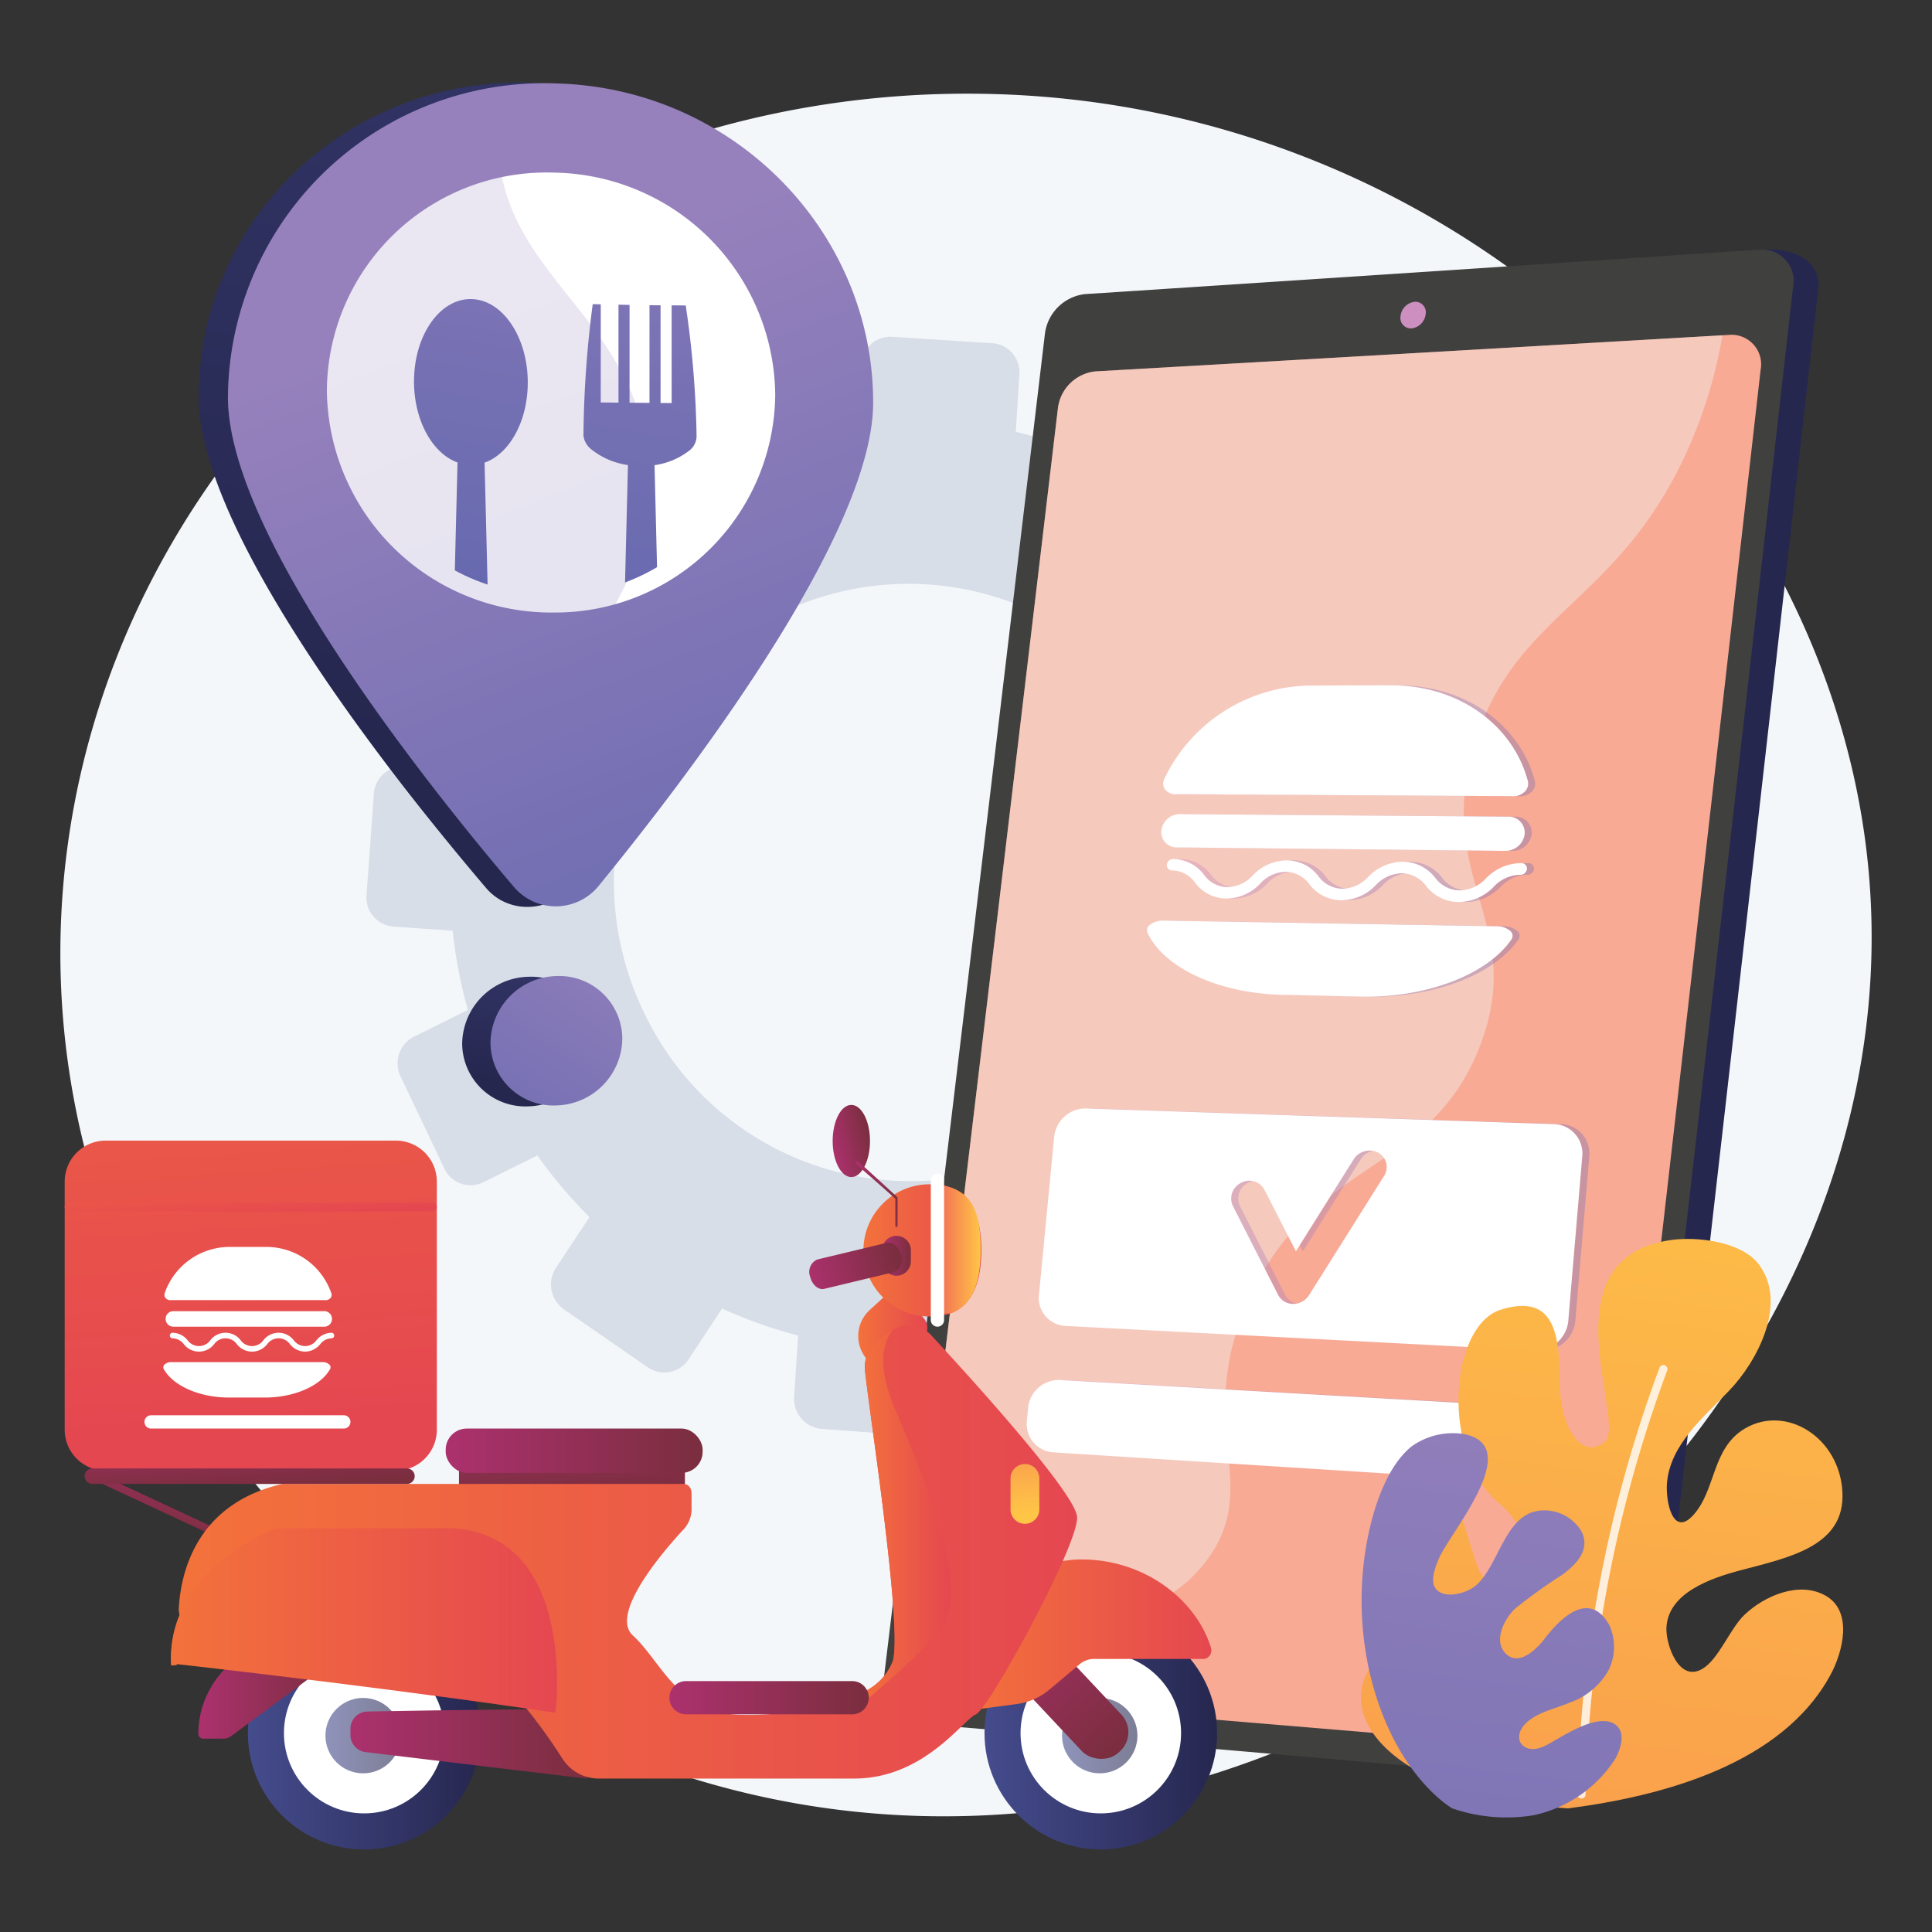 <svg xmlns="http://www.w3.org/2000/svg" xmlns:xlink="http://www.w3.org/1999/xlink" width="160" height="160" viewBox="0 0 160 160">
  <rect x="0" y="0" width="160" height="160" fill="#333333" stroke="none"/>
  <defs>
    <linearGradient id="a" x1="67.928" y1="-103.854" x2="37.627" y2="63.731" gradientUnits="userSpaceOnUse">
      <stop offset="0" stop-color="#454c8d"/>
      <stop offset="0.996" stop-color="#26274f"/>
    </linearGradient>
    <linearGradient id="b" x1="47.925" y1="63.179" x2="43.08" y2="89.97" xlink:href="#a"/>
    <linearGradient id="c" x1="42.185" y1="23.533" x2="68.71" y2="91.854" gradientUnits="userSpaceOnUse">
      <stop offset="0" stop-color="#9681bc"/>
      <stop offset="0.996" stop-color="#6166ae"/>
    </linearGradient>
    <linearGradient id="d" x1="32.817" y1="27.176" x2="59.346" y2="95.507" xlink:href="#c"/>
    <linearGradient id="e" x1="53.085" y1="75.555" x2="35.602" y2="102.093" xlink:href="#c"/>
    <clipPath id="f">
      <path d="M62.527,32.886A16.522,16.522,0,0,1,45.88,49.271a16.862,16.862,0,0,1-17.049-16.678A16.514,16.514,0,0,1,45.88,16.211,16.874,16.874,0,0,1,62.527,32.886Z" fill="none"/>
    </clipPath>
    <linearGradient id="g" x1="45.979" y1="-6.979" x2="34.832" y2="54.668" xlink:href="#c"/>
    <linearGradient id="h" x1="49.204" y1="-5.75" x2="38.151" y2="55.378" xlink:href="#c"/>
    <linearGradient id="i" x1="59.584" y1="-3.57" x2="48.591" y2="57.228" xlink:href="#c"/>
    <linearGradient id="j" x1="62.709" y1="-2.557" x2="51.767" y2="57.958" xlink:href="#c"/>
    <linearGradient id="k" x1="95.572" y1="79.39" x2="125.847" y2="79.39" gradientUnits="userSpaceOnUse">
      <stop offset="0.004" stop-color="#d191c0"/>
      <stop offset="1" stop-color="#8172b4"/>
    </linearGradient>
    <linearGradient id="l" x1="96.912" y1="61.345" x2="127.141" y2="61.345" xlink:href="#k"/>
    <linearGradient id="m" x1="96.757" y1="68.943" x2="126.853" y2="68.943" xlink:href="#k"/>
    <linearGradient id="n" x1="97.216" y1="72.922" x2="127.036" y2="72.922" xlink:href="#k"/>
    <linearGradient id="o" x1="85.607" y1="118.514" x2="129.637" y2="118.514" xlink:href="#k"/>
    <linearGradient id="p" x1="86.611" y1="101.819" x2="131.634" y2="101.819" xlink:href="#k"/>
    <linearGradient id="q" x1="71.075" y1="110.085" x2="76.799" y2="110.085" gradientUnits="userSpaceOnUse">
      <stop offset="0" stop-color="#f3723b"/>
      <stop offset="1" stop-color="#e54750"/>
    </linearGradient>
    <linearGradient id="r" x1="71.543" y1="103.551" x2="81.272" y2="103.551" xlink:href="#q"/>
    <linearGradient id="s" x1="20.529" y1="143.53" x2="39.793" y2="143.53" xlink:href="#a"/>
    <linearGradient id="t" x1="26.95" y1="143.738" x2="33.193" y2="143.738" xlink:href="#a"/>
    <linearGradient id="u" x1="1241.131" y1="-2394.097" x2="1241.317" y2="-2391.298" gradientTransform="matrix(0.906, 0.422, -0.744, 1.598, -2890.522, 3423.645)" gradientUnits="userSpaceOnUse">
      <stop offset="0" stop-color="#ac316e"/>
      <stop offset="1" stop-color="#7a2e3e"/>
    </linearGradient>
    <linearGradient id="v" x1="46.825" y1="114.547" x2="47.46" y2="124.112" gradientTransform="matrix(1, 0, 0, 1, 0, 0)" xlink:href="#u"/>
    <linearGradient id="w" x1="36.91" y1="120.142" x2="58.19" y2="120.142" gradientTransform="matrix(1, 0, 0, 1, 0, 0)" xlink:href="#u"/>
    <linearGradient id="x" x1="16.425" y1="140.16" x2="27.723" y2="140.16" gradientTransform="matrix(1, 0, 0, 1, 0, 0)" xlink:href="#u"/>
    <linearGradient id="y" x1="29.023" y1="144.438" x2="48.643" y2="144.438" gradientTransform="matrix(1, 0, 0, 1, 0, 0)" xlink:href="#u"/>
    <linearGradient id="z" x1="81.532" y1="143.53" x2="100.796" y2="143.53" xlink:href="#a"/>
    <linearGradient id="aa" x1="87.953" y1="143.738" x2="94.196" y2="143.738" xlink:href="#a"/>
    <linearGradient id="ab" x1="1764.532" y1="-3045.125" x2="1780.764" y2="-3045.125" gradientTransform="matrix(0, 1, -1, 0, -2957.899, -1633.584)" xlink:href="#u"/>
    <linearGradient id="ac" x1="79.51" y1="135.446" x2="100.32" y2="135.446" xlink:href="#q"/>
    <linearGradient id="ad" x1="14.804" y1="128.522" x2="89.203" y2="128.522" xlink:href="#q"/>
    <linearGradient id="ae" x1="71.127" y1="125.576" x2="78.731" y2="125.576" xlink:href="#q"/>
    <linearGradient id="af" x1="55.438" y1="140.596" x2="71.948" y2="140.596" gradientTransform="matrix(1, 0, 0, 1, 0, 0)" xlink:href="#u"/>
    <linearGradient id="ag" x1="14.157" y1="134.204" x2="46.126" y2="134.204" xlink:href="#q"/>
    <linearGradient id="ah" x1="14.157" y1="133.977" x2="46.126" y2="133.977" xlink:href="#q"/>
    <linearGradient id="ai" x1="17.014" y1="51.559" x2="21.412" y2="117.843" xlink:href="#q"/>
    <linearGradient id="aj" x1="20.285" y1="116.358" x2="20.743" y2="123.264" gradientTransform="matrix(1, 0, 0, 1, 0, 0)" xlink:href="#u"/>
    <linearGradient id="ak" x1="20.413" y1="94.624" x2="20.828" y2="100.88" xlink:href="#q"/>
    <linearGradient id="al" x1="84.238" y1="114.028" x2="84.991" y2="125.384" gradientUnits="userSpaceOnUse">
      <stop offset="0.004" stop-color="#f36f56"/>
      <stop offset="1" stop-color="#ffc546"/>
    </linearGradient>
    <linearGradient id="am" x1="77.818" y1="103.452" x2="81.214" y2="103.452" xlink:href="#al"/>
    <linearGradient id="an" x1="73.049" y1="103.999" x2="75.433" y2="103.999" gradientTransform="matrix(1, 0, 0, 1, 0, 0)" xlink:href="#u"/>
    <linearGradient id="ao" x1="-110.17" y1="694.596" x2="-99.469" y2="694.596" gradientTransform="matrix(0.702, -0.169, 0.233, 0.972, -17.696, -588.255)" xlink:href="#u"/>
    <linearGradient id="ap" x1="68.891" y1="94.879" x2="72.114" y2="94.106" gradientTransform="matrix(1, 0, 0, 1, 0, 0)" xlink:href="#u"/>
    <linearGradient id="aq" x1="71.543" y1="99.151" x2="74.171" y2="98.52" gradientTransform="matrix(1, 0, 0, 1, 0, 0)" xlink:href="#u"/>
    <linearGradient id="ar" x1="139.476" y1="83.917" x2="119.278" y2="240.286" gradientUnits="userSpaceOnUse">
      <stop offset="0" stop-color="#ffc546"/>
      <stop offset="0.099" stop-color="#fdbc47"/>
      <stop offset="0.996" stop-color="#f36f56"/>
    </linearGradient>
    <linearGradient id="as" x1="127.382" y1="107.577" x2="114.345" y2="208.515" xlink:href="#c"/>
  </defs>
  <g style="isolation: isolate">
    <g>
      <rect width="160" height="160" fill="none"/>
      <g>
        <path d="M67.605,149.625C30.394,143.989.153,108.807,5.647,69.702c4.687-33.35,33.926-59.303,68.989-61.754q3.808-.267,7.699-.158a76.619,76.619,0,0,1,49.794,20.228c12.793,11.783,21.105,27.542,22.619,44.076C158.778,116.084,113.888,156.634,67.605,149.625Z" fill="#f4f7fa"/>
        <path d="M118.055,69.256l-4.782-.327a38.782,38.782,0,0,0-1.385-6.677l4.279-2.123a2.433,2.433,0,0,0,1.077-3.275l-3.782-7.565a2.441,2.441,0,0,0-3.261-1.109l-4.266,2.117a38.382,38.382,0,0,0-4.461-5.086l2.615-3.963a2.435,2.435,0,0,0-.69-3.364l-6.966-4.639a2.407,2.407,0,0,0-3.344.67l-2.634,3.979a38.163,38.163,0,0,0-6.329-2.137l.299-4.776a2.412,2.412,0,0,0-2.249-2.56l-8.28-.531a2.406,2.406,0,0,0-2.551,2.249L71.032,34.93A37.375,37.375,0,0,0,64.541,36.263l-2.119-4.33a2.385,2.385,0,0,0-3.206-1.09l-7.426,3.685a2.425,2.425,0,0,0-1.101,3.227l2.124,4.372a37.791,37.791,0,0,0-4.965,4.38L43.834,43.791a2.386,2.386,0,0,0-3.323.666l-4.637,6.941a2.433,2.433,0,0,0,.637,3.36l4.053,2.757a38.976,38.976,0,0,0-2.138,6.292l-4.898-.335a2.427,2.427,0,0,0-2.567,2.263l-.609,8.397a2.416,2.416,0,0,0,2.22,2.604l4.917.344A38.748,38.748,0,0,0,38.746,83.638l-4.461,2.214a2.482,2.482,0,0,0-1.119,3.283l3.632,7.639a2.393,2.393,0,0,0,3.229,1.138l4.474-2.22a38.368,38.368,0,0,0,4.32,5.101l-2.779,4.198a2.511,2.511,0,0,0,.652,3.439l6.955,4.808a2.396,2.396,0,0,0,3.376-.662l2.776-4.208a38.189,38.189,0,0,0,6.296,2.234l-.331,5.067a2.493,2.493,0,0,0,2.273,2.666l8.42.625a2.437,2.437,0,0,0,2.597-2.307l.315-5.024a37.395,37.395,0,0,0,6.582-1.287l2.201,4.53a2.449,2.449,0,0,0,3.285,1.158l7.577-3.76a2.49,2.49,0,0,0,1.096-3.332l-2.197-4.488a37.751,37.751,0,0,0,5.072-4.468l4.076,2.773a2.417,2.417,0,0,0,3.397-.667l4.648-7.11a2.514,2.514,0,0,0-.706-3.443l-4.058-2.746a38.973,38.973,0,0,0,2.135-6.465l4.83.338a2.417,2.417,0,0,0,2.581-2.293l.47-8.492A2.489,2.489,0,0,0,118.055,69.256ZM86.162,95.31a24.399,24.399,0,0,1-32.83-11.466A24.819,24.819,0,0,1,64.483,50.854,24.408,24.408,0,0,1,97.195,62.078,24.808,24.808,0,0,1,86.162,95.31Z" fill="#d8dee8"/>
        <g>
          <g>
            <path d="M40.269,73.555l.002.003c.062.072.125.141.19.208.021.022.044.043.065.064.045.045.091.089.138.132.026.024.052.046.079.069q.068.058.137.114c.027.022.055.043.082.064.049.037.098.072.147.106.026.018.052.036.078.054.059.039.119.076.18.112.017.01.034.021.051.031q.12.069.244.131l.022.01q.112.054.226.102c.022.009.043.017.065.026.063.025.126.049.19.072.025.009.049.017.074.025q.096.032.192.059c.023.006.046.013.069.019q.107.028.216.051l.046.01a4.612,4.612,0,0,0,.826.089c.013,0,.026,0,.039,0q.118.001.237-.004l.047-.002q.119-.006.237-.018l.037-.004a4.612,4.612,0,0,0,3.071-1.663c7.187-8.77,22.81-29.079,22.81-40.09,0-14.23-11.652-26.08-26.297-26.476a27.525,27.525,0,0,0-4.181.205h0l-.005.001q-.881.111-1.744.278l-.051.01c-.157.03-.312.063-.468.097-.05.011-.1.021-.15.032-.144.032-.288.065-.431.099-.06.014-.12.028-.179.043q-.208.051-.415.105-.095.025-.189.05-.204.055-.406.113-.095.027-.189.055-.203.06-.405.122c-.06.018-.119.038-.179.057-.137.044-.274.088-.411.134-.052.018-.104.036-.156.053-.143.049-.287.099-.43.15-.03.011-.061.023-.091.034q-1.017.373-1.994.824c-.044.02-.088.04-.131.06-.128.06-.256.122-.383.184-.058.028-.115.056-.172.084-.121.06-.241.121-.361.183-.062.032-.123.063-.185.096q-.176.092-.35.187c-.063.034-.126.069-.189.104q-.172.095-.342.193c-.062.036-.124.072-.187.108-.113.066-.227.133-.339.201-.059.036-.118.073-.177.109-.114.07-.228.141-.341.213-.052.033-.104.067-.156.101-.119.077-.238.154-.356.233-.024.016-.048.033-.072.049q-.626.422-1.226.879c-.048.037-.097.073-.146.11-.101.078-.202.158-.302.237-.06.047-.119.094-.179.142-.095.076-.188.154-.282.232-.063.053-.127.105-.19.159-.091.077-.18.154-.27.232q-.096.084-.192.169-.131.116-.261.234-.096.088-.192.177-.127.118-.253.238c-.063.06-.126.122-.189.183-.083.081-.165.161-.247.243-.062.062-.123.125-.184.188-.081.082-.162.165-.241.248-.06.062-.118.126-.177.189-.08.085-.16.17-.239.257-.04.043-.078.088-.117.131q-.245.272-.482.551c-.061.072-.122.143-.182.215-.068.082-.134.164-.201.247-.062.076-.124.153-.185.23-.065.082-.129.166-.193.249-.061.079-.122.158-.182.237-.063.083-.124.167-.186.251q-.09.122-.179.245-.09.125-.178.251t-.175.253c-.057.084-.115.169-.171.254-.058.087-.115.174-.172.262-.054.084-.109.168-.163.253-.057.091-.114.182-.17.274-.051.083-.102.166-.152.249-.059.099-.117.198-.174.297-.045.078-.091.155-.136.234-.07.124-.139.25-.207.375-.042.077-.084.153-.125.23q-.124.234-.245.471c-.037.073-.072.146-.108.219-.055.112-.111.224-.165.337-.039.081-.076.163-.114.245-.049.106-.099.213-.146.32-.038.085-.074.17-.111.255-.046.106-.091.211-.136.318q-.054.129-.106.26-.065.16-.128.321-.051.131-.1.262-.061.163-.121.328c-.031.087-.062.173-.093.26-.04.113-.078.227-.116.341-.028.085-.057.169-.084.254-.039.121-.076.242-.113.364-.024.079-.049.158-.072.237-.042.143-.082.287-.122.431-.016.058-.033.116-.049.175q-.081.304-.155.61c-.013.052-.024.105-.036.158-.036.153-.071.307-.105.461-.017.078-.032.157-.048.235-.027.13-.053.259-.078.39-.016.086-.031.172-.047.259-.022.124-.044.248-.064.373-.015.089-.028.179-.042.269q-.028.184-.054.369-.019.137-.036.275-.023.184-.044.37c-.01.092-.02.183-.029.275-.013.126-.024.252-.035.378-.008.09-.016.18-.023.27-.01.131-.018.263-.026.395-.005.086-.011.172-.015.258-.007.145-.012.291-.017.437-.003.073-.006.145-.008.218q-.008.329-.009.659a13.736,13.736,0,0,0,.107,1.669c.673,5.492,4.427,12.658,8.935,19.551q.406.621.819,1.238.395.589.794,1.174.728,1.064,1.47,2.11.493.696.989,1.381.35.484.7.961.29.395.579.785.35.472.699.938.984,1.311,1.948,2.553.344.443.682.874C36.48,69.039,38.606,71.603,40.269,73.555Z" fill="url(#a)"/>
            <path d="M43.773,80.891a5.617,5.617,0,0,0-5.498,5.527,5.236,5.236,0,0,0,5.498,5.206,5.619,5.619,0,0,0,5.456-5.526A5.236,5.236,0,0,0,43.773,80.891Z" fill="url(#b)"/>
          </g>
          <g>
            <g>
              <g>
                <path d="M72.312,33.343c0,10.992-15.573,31.269-22.736,40.024a4.559,4.559,0,0,1-6.967.14C35.3,64.912,18.878,44.31,18.878,32.893A26.192,26.192,0,0,1,46.1,6.911C60.698,7.305,72.312,19.136,72.312,33.343Z" fill="url(#c)"/>
                <path d="M64.201,32.673A18.204,18.204,0,0,1,45.88,50.726,18.584,18.584,0,0,1,27.07,32.344,18.193,18.193,0,0,1,45.88,14.296,18.598,18.598,0,0,1,64.201,32.673Z" fill="#fff"/>
                <g opacity="0.2" style="mix-blend-mode: multiply">
                  <path d="M45.983,62.677c1.693-10.96,9.007-14.479,7.757-24.76C52.295,26.036,41.548,22.704,41.287,12.05a16.397,16.397,0,0,1,.646-4.934A26.095,26.095,0,0,0,18.878,32.893c0,11.416,16.421,32.019,23.73,40.614A4.464,4.464,0,0,0,46.785,74.99,29.328,29.328,0,0,1,45.983,62.677Z" fill="url(#d)"/>
                </g>
              </g>
              <path d="M51.538,86.031a5.605,5.605,0,0,1-5.438,5.516,5.223,5.223,0,0,1-5.48-5.198,5.603,5.603,0,0,1,5.48-5.517A5.223,5.223,0,0,1,51.538,86.031Z" fill="url(#e)"/>
            </g>
            <g clip-path="url(#f)">
              <g>
                <g>
                  <path d="M43.708,31.679c0,3.781-2.098,6.837-4.695,6.825-2.607-.012-4.727-3.107-4.727-6.913s2.12-6.862,4.727-6.824C41.61,24.803,43.708,27.898,43.708,31.679Z" fill="url(#g)"/>
                  <path d="M40.103,37.258l-2.187-.012c-.192,7.646-.383,15.432-.575,23.27a1.433,1.433,0,0,0,.502,1.122,1.716,1.716,0,0,0,1.263.445,1.643,1.643,0,0,0,1.127-.507,1.088,1.088,0,0,0,.447-.895C40.488,52.802,40.295,44.892,40.103,37.258Z" fill="url(#h)"/>
                </g>
                <g>
                  <path d="M56.789,25.296l-1.167-.008V33.38l-.917-.008v-8.09l-.917-.006v8.089l-1.651-.013V25.252l-.917-.021v8.112l-1.468-.013V25.203l-.666-.016a89.181,89.181,0,0,0-.768,10.897,1.713,1.713,0,0,0,.657,1.133A6.252,6.252,0,0,0,53.1,38.569a6.038,6.038,0,0,0,4.053-1.307,1.538,1.538,0,0,0,.535-1.118A81.386,81.386,0,0,0,56.789,25.296Z" fill="url(#i)"/>
                  <path d="M54.176,37.335l-2.143-.012c-.188,7.57-.376,15.279-.563,23.038a1.425,1.425,0,0,0,.492,1.111,1.673,1.673,0,0,0,1.238.441,1.603,1.603,0,0,0,1.104-.502,1.08,1.08,0,0,0,.438-.886C54.553,52.725,54.365,44.893,54.176,37.335Z" fill="url(#j)"/>
                </g>
              </g>
            </g>
          </g>
        </g>
        <g>
          <g>
            <g>
              <path d="M89.016,27.699Q82.358,83.965,75.701,139.057a2.843,2.843,0,0,0,2.53,3.239q26.756,2.538,53.511,5.188c3.182.154,4.929-1.624,5.134-3.404q6.853-59.472,13.705-120.189c.205-1.818-1.335-3.381-4.517-3.225q-26.887,1.917-53.775,3.783A3.76,3.76,0,0,0,89.016,27.699Z" fill="#26274f"/>
              <path d="M86.538,27.622Q79.839,84.133,73.14,139.456a2.858,2.858,0,0,0,2.546,3.254q27.782,2.353,55.565,4.799a3.295,3.295,0,0,0,3.45-2.977q6.896-59.745,13.791-120.749a2.606,2.606,0,0,0-2.721-3.112q-27.969,1.866-55.938,3.687A3.781,3.781,0,0,0,86.538,27.622Z" fill="#40403f"/>
              <path d="M87.614,33.785q-6.205,52.358-12.41,103.694a2.661,2.661,0,0,0,2.379,3.034q26.128,2.137,52.256,4.355a3.083,3.083,0,0,0,3.213-2.78q6.376-55.182,12.752-111.443a2.447,2.447,0,0,0-2.532-2.916q-26.291,1.531-52.581,3.03A3.495,3.495,0,0,0,87.614,33.785Z" fill="#f8aa95"/>
              <path d="M90.691,30.76q25.979-1.481,51.958-2.994a39.711,39.711,0,0,1-3.043,9.844C133.861,50.073,125.421,50.76,122.12,61.621c-3.402,11.19,4.27,14.691.522,24.794-4.067,10.963-14.041,9.376-19.313,21.401-4.544,10.365,1.306,15.103-3.393,21.401-5.15,6.904-14.678,4.563-24.567,6.901q6.123-50.671,12.246-102.333A3.494,3.494,0,0,1,90.691,30.76Z" fill="#f4f7fa" opacity="0.4" style="mix-blend-mode: soft-light"/>
            </g>
            <path d="M115.988,26.159a.872.872,0,0,0,.911,1.038,1.333,1.333,0,0,0,1.167-1.166.869.869,0,0,0-.912-1.038A1.333,1.333,0,0,0,115.988,26.159Z" fill="#cc8fbf"/>
          </g>
          <g>
            <g opacity="0.4" style="mix-blend-mode: multiply">
              <g>
                <path d="M95.611,77.24c1.3,2.814,5.701,5.02,11.189,5.146l6.428.148c5.625.13,10.627-1.918,12.534-4.752a.524.524,0,0,0-.129-.706,1.718,1.718,0,0,0-1.032-.367L96.888,76.24a1.81,1.81,0,0,0-1.034.322A.565.565,0,0,0,95.611,77.24Z" fill="url(#k)"/>
                <path d="M97.005,64.507a13.556,13.556,0,0,1,12.335-7.732l6.404-.021c5.603-.018,10.111,3.252,11.36,7.895a.913.913,0,0,1-.271.932,1.369,1.369,0,0,1-1.092.354l-27.675-.167a1.093,1.093,0,0,1-.967-.356A.832.832,0,0,1,97.005,64.507Z" fill="url(#l)"/>
                <path d="M126.848,69.062a1.598,1.598,0,0,1-1.651,1.403l-27.124-.288a1.26,1.26,0,0,1-1.31-1.391h0a1.544,1.544,0,0,1,1.57-1.364l27.111.21a1.327,1.327,0,0,1,1.404,1.43Z" fill="url(#m)"/>
                <path d="M121.358,74.7a3.417,3.417,0,0,1-2.676-1.333,2.528,2.528,0,0,0-1.998-1.044,2.983,2.983,0,0,0-2.171.987,3.963,3.963,0,0,1-2.867,1.244,3.326,3.326,0,0,1-2.619-1.319,2.461,2.461,0,0,0-1.955-1.034,2.923,2.923,0,0,0-2.131.978,3.885,3.885,0,0,1-2.815,1.233,3.24,3.24,0,0,1-2.564-1.306,2.398,2.398,0,0,0-1.914-1.023.428.428,0,0,1-.428-.476.522.522,0,0,1,.517-.464,3.215,3.215,0,0,1,2.552,1.296,2.416,2.416,0,0,0,1.926,1.027,2.905,2.905,0,0,0,2.121-.975,3.911,3.911,0,0,1,2.825-1.239,3.301,3.301,0,0,1,2.607,1.31,2.48,2.48,0,0,0,1.967,1.038,2.964,2.964,0,0,0,2.159-.984,3.991,3.991,0,0,1,2.877-1.251,3.39,3.39,0,0,1,2.663,1.323,2.548,2.548,0,0,0,2.011,1.048,3.024,3.024,0,0,0,2.2-.994,4.074,4.074,0,0,1,2.931-1.263.452.452,0,0,1,.46.49.541.541,0,0,1-.544.478,3.044,3.044,0,0,0-2.211.997A4.046,4.046,0,0,1,121.358,74.7Z" fill="url(#n)"/>
              </g>
              <path d="M129.528,120.373a2.686,2.686,0,0,1-2.891,2.366l-38.794-2.46a2.352,2.352,0,0,1-2.224-2.578l.109-1.135a2.56,2.56,0,0,1,2.687-2.277L127.171,116.5a2.526,2.526,0,0,1,2.458,2.683Z" fill="url(#o)"/>
              <path d="M131.625,95.679a2.435,2.435,0,0,0-2.45-2.59L90.564,91.801A2.614,2.614,0,0,0,87.888,94.11L86.622,107.27a2.313,2.313,0,0,0,2.221,2.537l38.727,2.027a2.711,2.711,0,0,0,2.885-2.382Zm-16.43,1.722-6.209,9.868a1.542,1.542,0,0,1-1.321.716l-.051-.002a1.396,1.396,0,0,1-1.186-.751l-3.744-7.358a1.443,1.443,0,0,1,.671-1.914,1.421,1.421,0,0,1,1.938.561l2.611,5.103,4.783-7.614a1.552,1.552,0,0,1,2.034-.55A1.357,1.357,0,0,1,115.195,97.401Z" fill="url(#p)"/>
            </g>
            <g>
              <g>
                <path d="M95.029,77.24c1.3,2.814,5.701,5.02,11.189,5.146l6.428.148c5.625.13,10.627-1.918,12.534-4.752a.524.524,0,0,0-.129-.706,1.718,1.718,0,0,0-1.032-.367L96.306,76.24a1.81,1.81,0,0,0-1.034.322A.565.565,0,0,0,95.029,77.24Z" fill="#fff"/>
                <path d="M96.422,64.507a13.556,13.556,0,0,1,12.335-7.732l6.404-.021c5.603-.018,10.111,3.252,11.36,7.895a.913.913,0,0,1-.271.932,1.369,1.369,0,0,1-1.093.354l-27.675-.167a1.093,1.093,0,0,1-.967-.356A.832.832,0,0,1,96.422,64.507Z" fill="#fff"/>
                <path d="M126.266,69.062a1.598,1.598,0,0,1-1.651,1.403l-27.124-.288a1.26,1.26,0,0,1-1.31-1.391h0a1.544,1.544,0,0,1,1.57-1.364l27.111.21a1.327,1.327,0,0,1,1.404,1.43Z" fill="#fff"/>
                <path d="M120.776,74.7A3.417,3.417,0,0,1,118.1,73.367a2.528,2.528,0,0,0-1.998-1.044,2.983,2.983,0,0,0-2.171.987,3.963,3.963,0,0,1-2.867,1.244,3.326,3.326,0,0,1-2.619-1.319A2.461,2.461,0,0,0,106.49,72.202a2.923,2.923,0,0,0-2.131.978,3.885,3.885,0,0,1-2.815,1.233,3.24,3.24,0,0,1-2.564-1.306,2.398,2.398,0,0,0-1.914-1.023.428.428,0,0,1-.428-.476.522.522,0,0,1,.517-.464,3.215,3.215,0,0,1,2.552,1.296,2.416,2.416,0,0,0,1.926,1.027,2.905,2.905,0,0,0,2.121-.975,3.911,3.911,0,0,1,2.825-1.239,3.301,3.301,0,0,1,2.607,1.31,2.48,2.48,0,0,0,1.967,1.038,2.964,2.964,0,0,0,2.159-.984,3.991,3.991,0,0,1,2.877-1.251,3.39,3.39,0,0,1,2.663,1.323,2.548,2.548,0,0,0,2.011,1.048,3.024,3.024,0,0,0,2.2-.994,4.074,4.074,0,0,1,2.931-1.263.452.452,0,0,1,.46.49.541.541,0,0,1-.544.478,3.044,3.044,0,0,0-2.211.997A4.046,4.046,0,0,1,120.776,74.7Z" fill="#fff"/>
              </g>
              <path d="M128.946,120.373a2.686,2.686,0,0,1-2.891,2.366l-38.794-2.46a2.352,2.352,0,0,1-2.224-2.578l.109-1.135a2.56,2.56,0,0,1,2.687-2.277L126.588,116.5a2.526,2.526,0,0,1,2.458,2.683Z" fill="#fff"/>
              <path d="M131.043,95.679a2.435,2.435,0,0,0-2.45-2.59L89.982,91.801A2.614,2.614,0,0,0,87.306,94.11L86.04,107.27a2.313,2.313,0,0,0,2.221,2.537l38.727,2.027a2.711,2.711,0,0,0,2.885-2.382Zm-16.43,1.722-6.209,9.868a1.542,1.542,0,0,1-1.321.716l-.051-.002a1.396,1.396,0,0,1-1.186-.751l-3.744-7.358a1.443,1.443,0,0,1,.671-1.914,1.421,1.421,0,0,1,1.938.561l2.611,5.103,4.783-7.614a1.552,1.552,0,0,1,2.034-.55A1.357,1.357,0,0,1,114.613,97.401Z" fill="#fff"/>
            </g>
          </g>
        </g>
        <g>
          <g>
            <path d="M76.524,109.198l-2.246-2.77-2.251,2.058a2.926,2.926,0,0,0-.409,3.856l.996,1.399,3.449-1.427.669-1.942A1.228,1.228,0,0,0,76.524,109.198Z" fill="url(#q)"/>
            <path d="M81.272,103.551c0,2.467-.679,4.552-2.613,5.236a4.478,4.478,0,0,1-1.505.237,5.474,5.474,0,1,1-.128-10.945c.043-.002.085-.002.128-.002C80.252,98.077,81.272,100.527,81.272,103.551Z" fill="url(#r)"/>
            <g>
              <circle cx="30.161" cy="143.53" r="9.632" fill="url(#s)"/>
              <circle cx="30.161" cy="143.53" r="6.647" fill="#fff"/>
            </g>
            <circle cx="30.072" cy="143.738" r="3.122" opacity="0.6" fill="url(#t)" style="mix-blend-mode: multiply"/>
            <path d="M20.681,128.228c-.073.157-.205.251-.294.21l-11.804-5.497c-.089-.042-.102-.203-.029-.36h0c.073-.158.205-.251.294-.21l11.804,5.497c.089.042.102.203.029.36Z" fill="url(#u)"/>
            <g>
              <rect x="38.011" y="121.243" width="18.711" height="2.935" fill="url(#v)"/>
              <rect x="36.91" y="118.308" width="21.279" height="3.669" rx="1.746" fill="url(#w)"/>
            </g>
            <path d="M21.555,136.331a7.745,7.745,0,0,0-5.13,7.216.466.466,0,0,0,.096.291c.063.064.148.151.238.151H18.581a1.102,1.102,0,0,0,.619-.255l8.524-6.303Z" fill="url(#x)"/>
            <path d="M45.142,141.597c-.647-.097-10.94.077-14.71.144a1.43,1.43,0,0,0-1.41,1.4v.572a1.431,1.431,0,0,0,1.268,1.391l18.353,2.203Z" fill="url(#y)"/>
            <g>
              <circle cx="91.164" cy="143.53" r="9.632" fill="url(#z)"/>
              <circle cx="91.164" cy="143.53" r="6.647" fill="#fff"/>
            </g>
            <circle cx="91.075" cy="143.738" r="3.122" opacity="0.6" fill="url(#aa)" style="mix-blend-mode: multiply"/>
            <rect x="84.921" y="131.044" width="4.459" height="16.232" rx="2.14" transform="translate(-71.634 97.349) rotate(-43.191)" fill="url(#ab)"/>
            <path d="M100.293,136.475c-1.205-3.945-5.445-7.328-10.734-7.328-5.648,0-9.513,5.607-9.513,5.607l-.535,6.993,4.694-.626a5.264,5.264,0,0,0,2.735-1.225l2.496-2.095a1.878,1.878,0,0,1,1.253-.415h9.004a.681.681,0,0,0,.505-.304A.736.736,0,0,0,100.293,136.475Z" fill="url(#ac)"/>
            <path d="M89.202,125.648c.089,2.363-7.313,15.883-8.383,16.329s-4.281,5.315-10.078,5.315H49.671a3.554,3.554,0,0,1-3.054-1.59c-1.689-2.64-5.126-7.492-7.716-8.009-2.982-.596-17.802-2.233-22.587-2.759a1.66,1.66,0,0,1-1.507-1.741c.162-2.877,1.393-8.648,8.576-10.299H56.555c.496,0,.718.346.718.842v1.099a2.499,2.499,0,0,1-.604,1.759c-1.782,1.91-6.204,7.071-4.256,8.851,2.408,2.199,3.768,6.57,9.119,6.57a24.371,24.371,0,0,0,9.584-1.736,4.712,4.712,0,0,0,2.829-2.724c.803-3.032-2.049-21.201-2.316-24.112-.148-1.614,1.184-2.717,2.401-3.378l.002-.002a2.54,2.54,0,0,1,3.079.506C80.367,114.086,89.129,123.723,89.202,125.648Z" fill="url(#ad)"/>
            <path d="M77.549,135.446a71.58,71.58,0,0,1-6.184,5.644l-.237-.812a4.7,4.7,0,0,0,2.824-2.724c.803-3.032-2.051-21.201-2.319-24.112-.148-1.614,1.183-2.717,2.399-3.378-.079.07-1.925,1.757.002,6.412C76.002,121.233,80.997,131.941,77.549,135.446Z" fill="url(#ae)"/>
            <path d="M71.948,140.596a1.376,1.376,0,0,1-1.376,1.376H56.814a1.376,1.376,0,0,1-1.376-1.376h0a1.376,1.376,0,0,1,1.376-1.376H70.572a1.376,1.376,0,0,1,1.376,1.376Z" fill="url(#af)"/>
            <path d="M45.993,141.845s1.873-14.549-8.436-15.283H22.848s-9.037,3.35-8.681,11.198C34.145,140.02,45.993,141.845,45.993,141.845Z" fill="url(#ag)"/>
            <path d="M14.612,137.91c1.788-5.481,8.236-7.862,8.236-7.862H37.557c6.635.734,8.223,6.814,8.513,11.159.21-3.118.276-13.911-8.513-14.461H22.848s-9.037,3.327-8.681,11.175C14.316,137.938,14.464,137.893,14.612,137.91Z" fill="url(#ah)"/>
            <path d="M8.752,94.46H32.783a3.394,3.394,0,0,1,3.394,3.394v20.546a3.394,3.394,0,0,1-3.394,3.394H8.752a3.394,3.394,0,0,1-3.394-3.394V97.854A3.394,3.394,0,0,1,8.752,94.46Z" fill="url(#ai)"/>
            <path d="M34.342,122.252a.642.642,0,0,1-.642.642H7.651a.642.642,0,0,1-.642-.642h0a.642.642,0,0,1,.642-.642H33.7a.642.642,0,0,1,.642.642Z" fill="url(#aj)"/>
            <path d="M36.177,99.963a.367.367,0,0,1-.367.367H5.725a.367.367,0,0,1-.367-.367h0a.367.367,0,0,1,.367-.367H35.81a.367.367,0,0,1,.367.367Z" fill="url(#ak)"/>
            <path d="M86.073,125.003a1.192,1.192,0,0,1-1.192,1.192h0a1.192,1.192,0,0,1-1.192-1.192V122.435a1.192,1.192,0,0,1,1.192-1.192h0a1.192,1.192,0,0,1,1.192,1.192Z" fill="url(#al)"/>
            <path d="M77.818,98.135V108.729a4.851,4.851,0,0,0,.746.04h.094c1.934-.55,2.555-2.76,2.555-5.227C81.214,100.788,80.753,98.52,77.818,98.135Z" fill="url(#am)"/>
            <path d="M78.185,109.319a.55.55,0,0,1-.55.55h0a.55.55,0,0,1-.55-.55V97.762a.55.55,0,0,1,.55-.55h0a.55.55,0,0,1,.55.55Z" fill="#fff"/>
            <g>
              <path d="M75.433,104.458a1.192,1.192,0,0,1-1.192,1.192h0a1.192,1.192,0,0,1-1.192-1.192V103.54a1.192,1.192,0,0,1,1.192-1.192h0a1.192,1.192,0,0,1,1.192,1.192Z" fill="url(#an)"/>
              <path d="M74.606,103.931a1.118,1.118,0,0,1-.585,1.424l-5.759,1.382c-.484.116-1.007-.333-1.168-1.004h0a1.119,1.119,0,0,1,.585-1.425l5.759-1.382c.484-.116,1.007.333,1.168,1.004Z" fill="url(#ao)"/>
            </g>
            <g>
              <ellipse cx="70.503" cy="94.492" rx="1.546" ry="2.988" fill="url(#ap)"/>
              <path d="M74.241,101.612c-.099,0-.092-.08-.092-.178V99.282c-.367-.362-2.781-2.468-3.171-2.794-.076-.063-.157-.176-.094-.251a.138.138,0,0,1,.215-.022c.433.362,3.029,2.759,3.138,2.861.036.034.095.081.095.13v2.23C74.333,101.532,74.34,101.612,74.241,101.612Z" fill="url(#aq)"/>
            </g>
          </g>
          <g>
            <g>
              <path d="M13.551,113.362c.736,1.355,2.888,2.377,5.428,2.377h2.94c2.541,0,4.692-1.022,5.428-2.377A.308.308,0,0,0,27.264,113a.799.799,0,0,0-.472-.195H14.108a.799.799,0,0,0-.472.195A.308.308,0,0,0,13.551,113.362Z" fill="#fff"/>
              <path d="M13.64,107.09a5.692,5.692,0,0,1,5.428-3.824h2.94A5.693,5.693,0,0,1,27.437,107.09a.403.403,0,0,1-.084.425.537.537,0,0,1-.472.153H14.197a.537.537,0,0,1-.472-.153A.403.403,0,0,1,13.64,107.09Z" fill="#fff"/>
              <path d="M27.494,109.227a.641.641,0,0,1-.679.642H14.396a.641.641,0,0,1-.679-.642h0a.641.641,0,0,1,.679-.642H26.814a.641.641,0,0,1,.679.642Z" fill="#fff"/>
              <path d="M25.267,111.935a1.634,1.634,0,0,1-1.254-.616,1.159,1.159,0,0,0-1.887,0,1.584,1.584,0,0,1-2.508,0,1.158,1.158,0,0,0-1.887,0,1.584,1.584,0,0,1-2.508,0,1.221,1.221,0,0,0-.943-.486.23.23,0,0,1,0-.459,1.634,1.634,0,0,1,1.254.616,1.158,1.158,0,0,0,1.887,0,1.584,1.584,0,0,1,2.508,0,1.158,1.158,0,0,0,1.887,0,1.584,1.584,0,0,1,2.508,0,1.159,1.159,0,0,0,1.887,0,1.634,1.634,0,0,1,1.254-.616.23.23,0,0,1,0,.459,1.221,1.221,0,0,0-.944.486A1.634,1.634,0,0,1,25.267,111.935Z" fill="#fff"/>
            </g>
            <path d="M29.023,117.757a.55.55,0,0,1-.55.55H12.513a.55.55,0,0,1-.55-.55h0a.55.55,0,0,1,.55-.55h15.96a.55.55,0,0,1,.55.55Z" fill="#fff"/>
          </g>
        </g>
        <g>
          <g>
            <path d="M129.841,149.764c7.844-1.008,17.79-3.656,21.785-11.123.95-1.776,1.904-5.227-.495-6.527-2.192-1.188-5.028.067-6.657,1.613-1.198,1.137-2.133,3.673-3.479,4.475-1.97,1.174-3.031-2.029-2.99-3.351.093-2.956,3.729-4.166,6.145-4.808,4.011-1.065,8.681-1.979,8.43-6.499s-4.658-7.231-8.049-5.254c-2.793,1.63-2.4,5.107-4.309,7.194-1.696,1.854-2.286-1.155-2.173-2.63.246-3.204,3.063-5.522,5.136-7.669,2.344-2.428,4.933-7.312,2.435-10.522-1.438-1.847-5.09-2.28-7.248-1.968-10.566,1.526-3.56,15.199-5.481,16.724s-3.739-1.145-3.734-5.206-.617-7.055-4.854-5.756-5.044,11.906-.205,15.982-.304,8.523-1.603,5.602c-.938-2.109-1.762-7.633-4.473-8.239-4.516-1.008-4.449,8.214-3.15,10.36,1.822,3.009,5.942,3.662,8.242,6.258.668.754,2.177,2.622,1.591,3.724-.818,1.537-3.098-.107-3.936-.82-1.884-1.602-4.492-7.045-7.146-3.43C110.348,142.359,115.829,148.976,129.841,149.764Z" fill="url(#ar)"/>
            <g opacity="0.8" style="mix-blend-mode: soft-light">
              <path d="M130.971,148.942a.326.326,0,0,1-.339-.318,108.667,108.667,0,0,1,6.801-35.357.338.338,0,0,1,.435-.198.341.341,0,0,1,.201.437,107.876,107.876,0,0,0-6.76,35.104.325.325,0,0,1-.333.331Z" fill="#fff"/>
            </g>
          </g>
          <path d="M133.856,142.884c-1.272-1.082-3.973.61-5.095,1.254-.65.373-1.54.946-2.323.614-.822-.349-.764-1.212-.267-1.823.89-1.095,2.597-1.395,3.838-1.929a5.916,5.916,0,0,0,3.214-2.699,4.34,4.34,0,0,0,.054-3.715c-1.633-2.924-4.01-.642-5.338,1.102-.645.846-2.089,2.304-3.184,1.306-1.165-1.061-.165-2.954.738-3.788A43.353,43.353,0,0,1,129.39,130.41c1.16-.855,2.35-2.079,1.579-3.595a3.592,3.592,0,0,0-3.379-1.719c-2.963.229-3.425,4.556-5.377,6.217-.69.587-2.259,1.054-3.082.478-.838-.588-.293-1.932.008-2.666.893-2.174,7.304-9.463,1.991-10.379a5.87,5.87,0,0,0-4.231,1.041c-1.982,1.604-3.034,4.78-3.556,7.191a26.919,26.919,0,0,0,.142,11.774c2.026,8.334,6.788,11.011,6.788,11.011a13.797,13.797,0,0,0,6.77.56,10.717,10.717,0,0,0,6.753-4.707C134.198,144.867,134.644,143.554,133.856,142.884Z" fill="url(#as)"/>
        </g>
      </g>
    </g>
  </g>
</svg>
